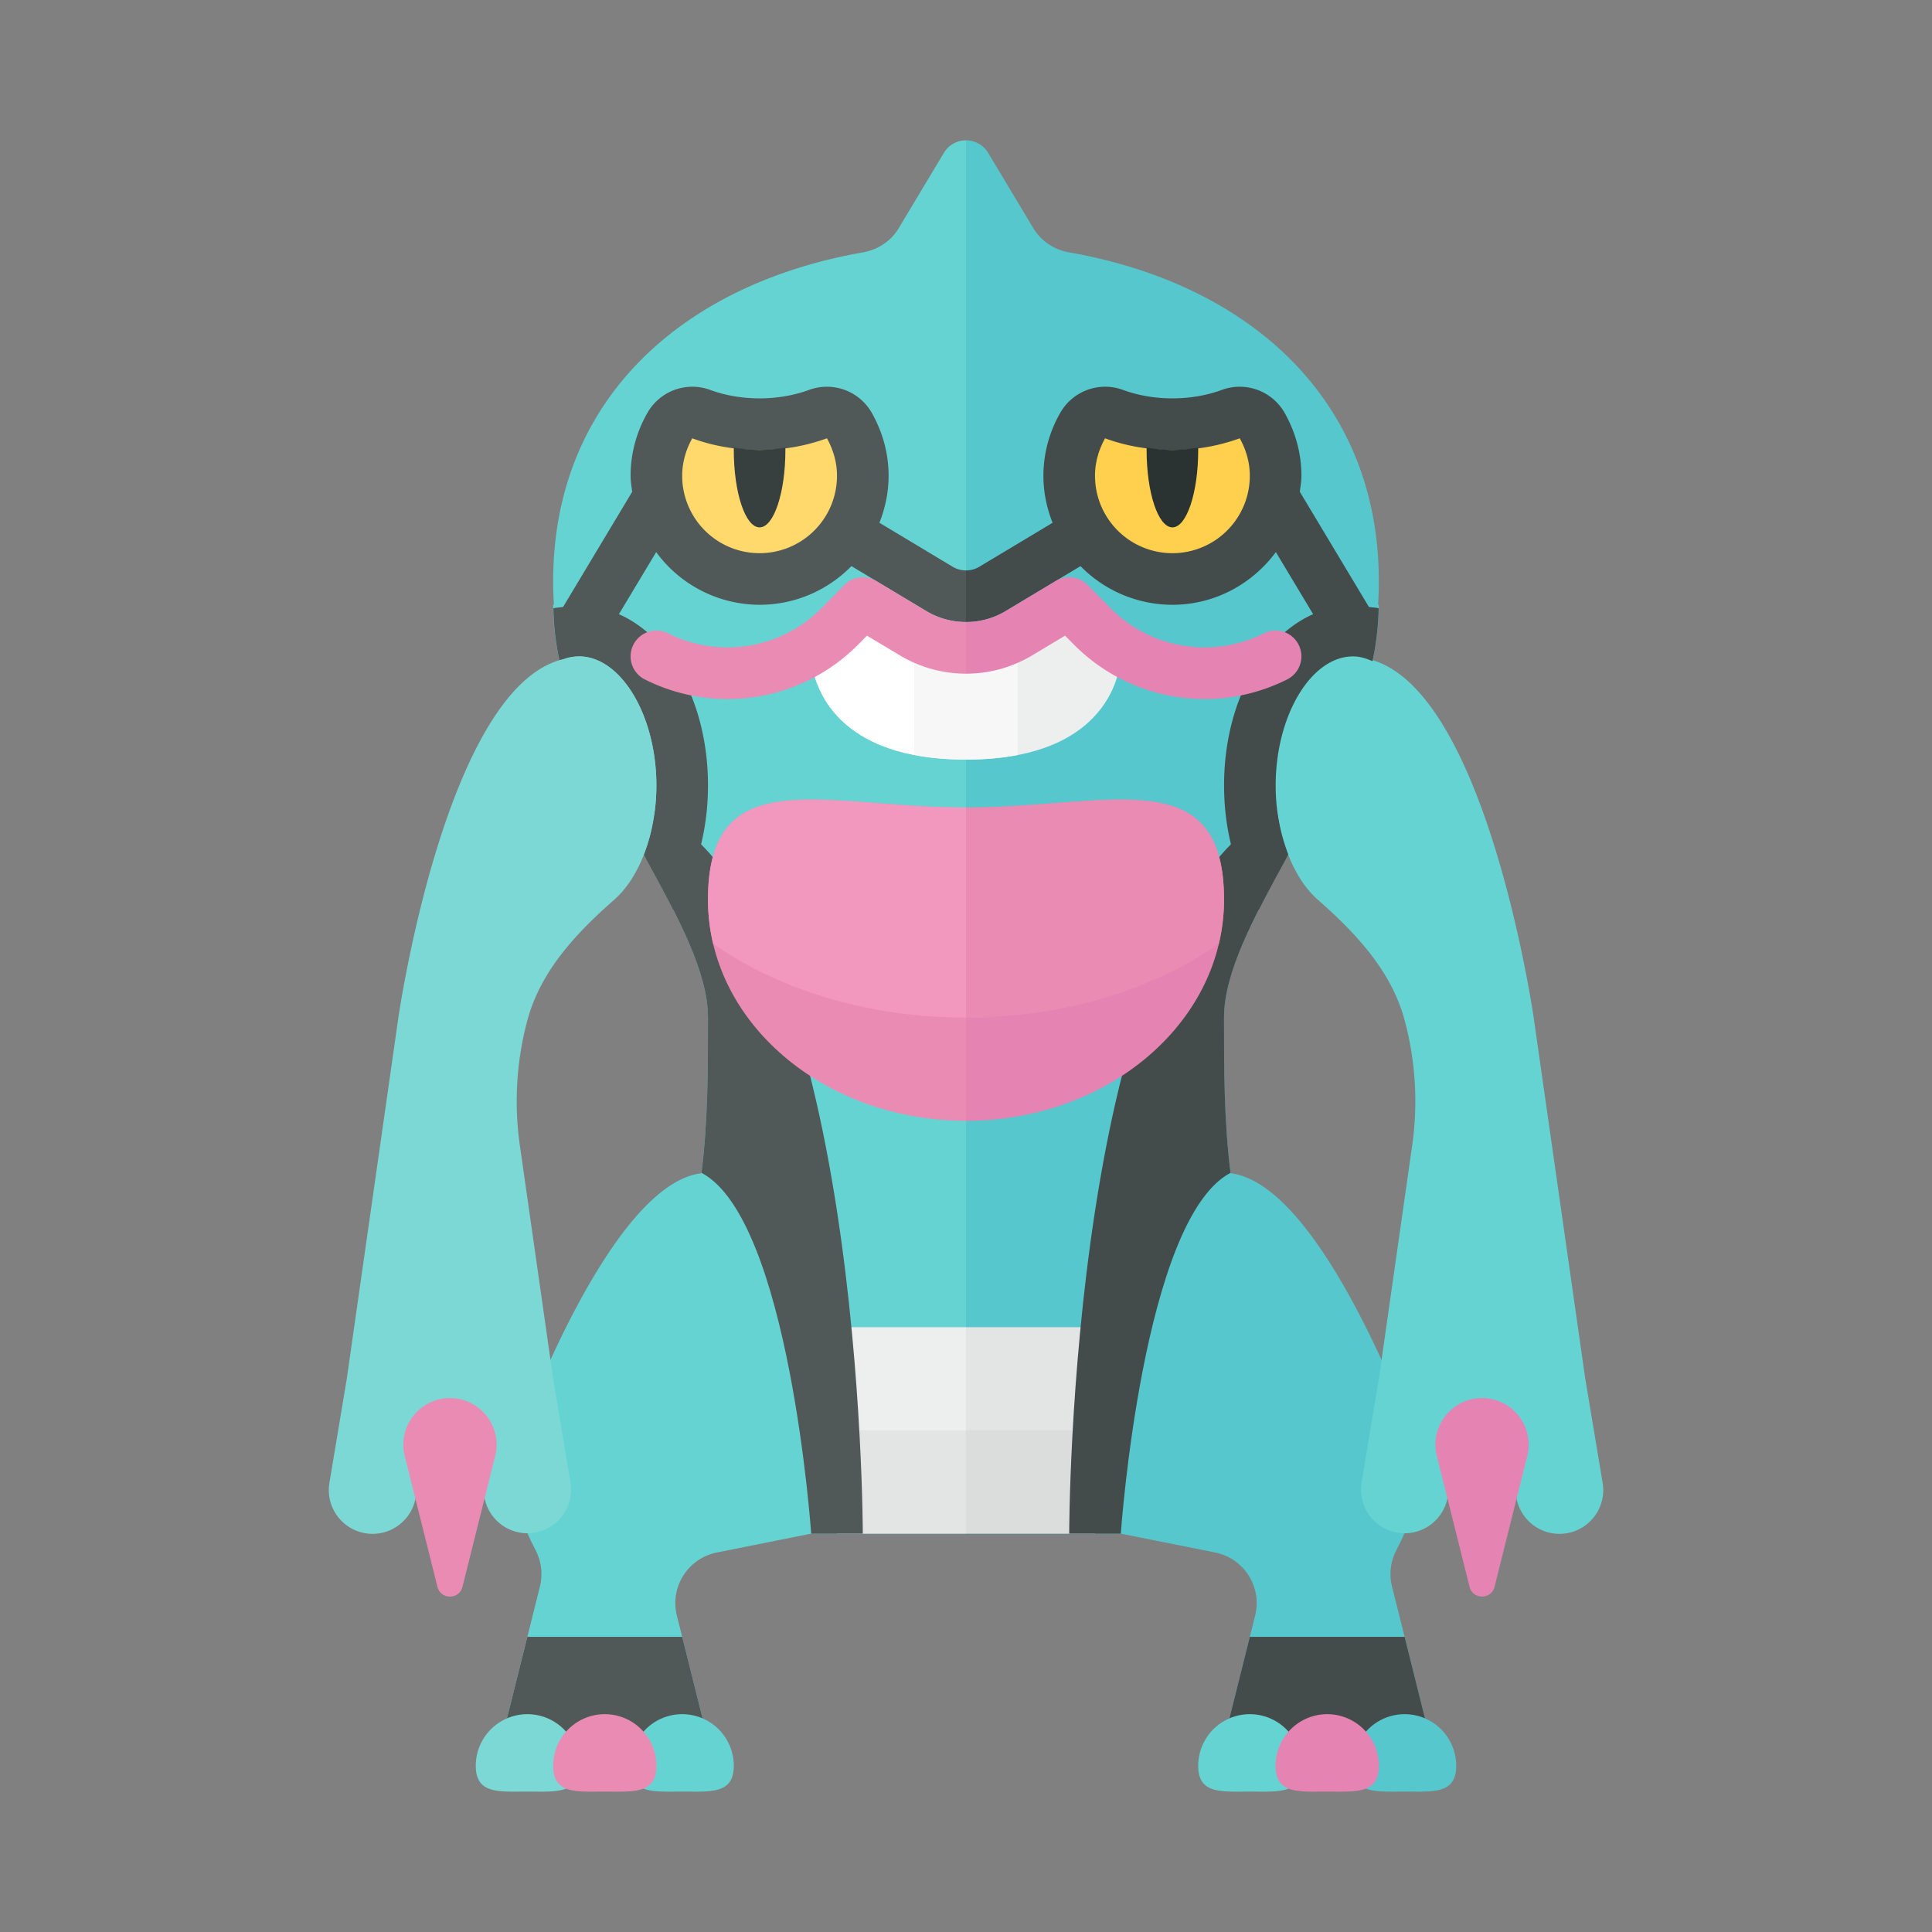 <svg xmlns="http://www.w3.org/2000/svg" width="100%" height="100%" viewBox="-2.72 -2.72 37.44 37.44"><rect x="-2.72" y="-2.72" width="37.44" height="37.44" fill="#808080" stroke="none"/><path fill="#66D3D3" d="M8 9c0 3 3 6 3 8 0 1.005-.001 2.011-.128 3.016-1.362.17-2.703 2.997-3.394 4.706a2.973 2.973 0 00.106 2.448l.083.166a.999.999 0 01.076.69L7 31h4l-.603-2.411a1 1 0 01.774-1.223L13 27h3V7L8 9z"/><path fill="#56C7CD" d="M21 31h4l-.744-2.974a.999.999 0 01.076-.69l.083-.166a2.973 2.973 0 00.106-2.448c-.69-1.709-2.032-4.536-3.394-4.706C21.001 19.011 21 18.005 21 17c0-2 3-5 3-8l-8-2v20h3l1.829.366a1 1 0 01.774 1.223L21 31z"/><path fill="#EDEEEE" d="M13.5 23H16v2h-2.5z"/><path fill="#E3E5E5" d="M16 23h2.5v2H16zm-2.5 2H16v2h-2.5z"/><path fill="#DADDDC" d="M16 25h2.5v2H16z"/><path fill="#56C7CD" d="M24 8.545c0-3.557-2.549-5.768-5.998-6.374a1.007 1.007 0 01-.695-.465L16.429.242A.497.497 0 0016 0v14c4.418 0 8-1.237 8-5.455z"/><path fill="#66D3D3" d="M16 0a.496.496 0 00-.429.243l-.878 1.464c-.15.251-.407.414-.695.465C10.549 2.777 8 4.988 8 8.545 8 12.763 11.582 14 16 14V0z"/><path fill="#505957" d="M7.5 29L7 31h4l-.5-2z"/><path fill="#7CD8D5" d="M8.5 31.499c0 .552-.448.5-1 .5s-1 .052-1-.5a1 1 0 012 0z"/><path fill="#66D3D3" d="M11.5 31.499c0 .552-.448.5-1 .5s-1 .052-1-.5a1 1 0 012 0z"/><path fill="#EA8BB4" d="M10 31.499c0 .552-.448.5-1 .5s-1 .052-1-.5a1 1 0 012 0z"/><path fill="#434C4B" d="M24.5 29l.5 2h-4l.5-2z"/><path fill="#56C7CD" d="M23.5 31.499c0 .552.448.5 1 .5s1 .052 1-.5a1 1 0 00-2 0z"/><path fill="#66D3D3" d="M20.5 31.499c0 .552.448.5 1 .5s1 .052 1-.5a1 1 0 00-2 0z"/><path fill="#E583B2" d="M22 31.499c0 .552.448.5 1 .5s1 .052 1-.5a1 1 0 00-2 0z"/><path fill="#505957" d="M15.742 8.263l-1.42-.852c.112-.283.178-.589.178-.911 0-.422-.108-.831-.322-1.213a1.002 1.002 0 00-1.22-.451c-.29.107-.621.164-.958.164-.337 0-.668-.057-.958-.164a1 1 0 00-1.219.451A2.45 2.45 0 009.5 6.5c0 .106.018.207.031.31L8.192 9.042c-.062.011-.127.01-.188.026.005.342.047.685.12 1.025A.926.926 0 018.5 10c.813 0 1.5 1.145 1.5 2.5 0 .49-.092.949-.245 1.34.201.366.395.721.569 1.064.418-.623.676-1.462.676-2.404 0-1.581-.717-2.87-1.726-3.318l.722-1.203A2.489 2.489 0 0012 9c.697 0 1.326-.288 1.78-.749l1.448.869a1.5 1.5 0 00.772.214v-1a.51.51 0 01-.258-.071z"/><path fill="#434C4B" d="M21.126 20.008C21 19.005 21 18.003 21 17c0-.867.564-1.922 1.202-3.082-.07.031-.126-.956-.202-.918-4 2-4 14-4 14h1s.422-6.093 2.126-6.992z"/><path fill="#505957" d="M10.874 20.008C11 19.005 11 18.003 11 17c0-.867-.564-1.922-1.202-3.082.07.031.126-.956.202-.918 4 2 4 14 4 14h-1s-.422-6.093-2.126-6.992z"/><path fill="#7CD8D5" d="M8.5 10a.89.89 0 00-.298.052C5.923 10.583 5 17 5 17l-1 7-.336 2.014a.848.848 0 101.672 0L5.167 25h1.667l-.169 1.014a.846.846 0 101.671 0L8 24l-.646-4.525a6.052 6.052 0 01.148-2.429c.256-.949.942-1.682 1.681-2.33.481-.422.817-1.267.817-2.216 0-1.355-.687-2.5-1.5-2.5z"/><path fill="#6193C5" d="M24 24v1"/><path fill="#EA8BB4" d="M5.364 24.636l-.004.004a.901.901 0 00-.237.855l.634 2.536c.063.252.422.252.485 0l.634-2.536a.899.899 0 00-.237-.855l-.003-.003a.899.899 0 00-1.272-.001z"/><path fill="#66D3D3" d="M23.501 10a.89.89 0 01.298.052c2.279.531 3.202 6.948 3.202 6.948l1 7 .336 2.014a.848.848 0 11-1.672 0L26.834 25h-1.667l.169 1.014a.846.846 0 11-1.671 0L24.001 24l.646-4.525a6.052 6.052 0 00-.148-2.429c-.256-.949-.942-1.682-1.681-2.33-.481-.422-.817-1.267-.817-2.216 0-1.355.686-2.5 1.5-2.5z"/><path fill="#E583B2" d="M26.637 24.636l.003.003a.901.901 0 01.237.855l-.634 2.536c-.063.252-.422.252-.485 0l-.634-2.536a.899.899 0 01.237-.855l.003-.003a.901.901 0 011.273 0z"/><path fill="#434C4B" d="M23.808 9.042L22.469 6.81c.013-.103.031-.204.031-.31 0-.422-.108-.831-.322-1.213a1.002 1.002 0 00-1.22-.451c-.29.107-.621.164-.958.164-.337 0-.668-.057-.958-.164a1 1 0 00-1.219.451A2.45 2.45 0 0017.5 6.5c0 .322.066.628.178.911l-1.42.852a.5.5 0 01-.258.071v1c.267 0 .534-.071.771-.214l1.448-.869A2.495 2.495 0 0020 9c.823 0 1.549-.405 2.005-1.021l.722 1.203c-1.009.448-1.726 1.737-1.726 3.318 0 .942.258 1.781.676 2.404.174-.343.368-.698.569-1.064a3.701 3.701 0 01-.245-1.34c0-1.355.687-2.5 1.5-2.5.13 0 .255.039.376.093a5.26 5.26 0 00.12-1.025c-.061-.017-.126-.015-.189-.026z"/><path fill="#FFD96C" d="M12 6c-.48 0-.924-.085-1.305-.226-.12.216-.195.461-.195.726a1.5 1.5 0 003 0c0-.265-.075-.51-.195-.726A3.775 3.775 0 0112 6z"/><path fill="#373F3F" d="M11.501 5.956L11.5 6c0 .828.224 1.5.5 1.5s.5-.672.5-1.5l-.001-.044C12.336 5.977 12.174 6 12 6s-.336-.023-.499-.044z"/><path fill="#FFD04D" d="M20 6c-.48 0-.924-.085-1.305-.226-.12.216-.195.461-.195.726a1.5 1.5 0 003 0c0-.265-.075-.51-.195-.726A3.775 3.775 0 0120 6z"/><path fill="#EDEEEE" d="M13 10s0 2 3 2 3-2 3-2l-1-1.034L16 10l-2-1.034L13 10z"/><path fill="#FFF" d="M15 9.483l-1-.517L13 10s.001 1.526 2 1.912V9.483z"/><path fill="#F7F7F7" d="M15 9.483v2.429c.29.056.62.088 1 .088s.71-.032 1-.088V9.483L16 10l-1-.517z"/><path fill="#2B3332" d="M19.501 5.956L19.5 6c0 .828.224 1.5.5 1.5s.5-.672.5-1.5l-.001-.044C20.336 5.977 20.174 6 20 6s-.336-.023-.499-.044z"/><path fill="#EA8BB4" d="M16 9.334a1.49 1.49 0 01-.771-.214l-.971-.583a.5.5 0 00-.614.078l-.433.439c-.785.799-1.984 1-2.987.498a.5.5 0 00-.447.895 3.564 3.564 0 004.148-.691l.156-.158.634.38c.396.238.841.357 1.286.357V9.334z"/><path fill="#E583B2" d="M22.447 9.776a.5.5 0 00-.671-.224 2.565 2.565 0 01-2.987-.498l-.433-.439a.5.5 0 00-.614-.078l-.97.583a1.497 1.497 0 01-.772.214v1.001c.445 0 .889-.119 1.287-.357l.633-.38.156.158a3.565 3.565 0 004.147.691.5.5 0 00.224-.671zM16 12.929V19c2.761 0 5-1.919 5-4.286 0-2.714-2.239-1.785-5-1.785z"/><path fill="#EA8BB4" d="M16 12.929V17c1.909 0 3.637-.547 4.9-1.432.065-.276.1-.561.1-.854 0-2.714-2.239-1.785-5-1.785zm0 0V19c-2.761 0-5-1.919-5-4.286 0-2.714 2.239-1.785 5-1.785z"/><path fill="#F297BE" d="M16 12.929V17c-1.909 0-3.637-.547-4.9-1.432a3.716 3.716 0 01-.1-.854c0-2.714 2.239-1.785 5-1.785z"/></svg>